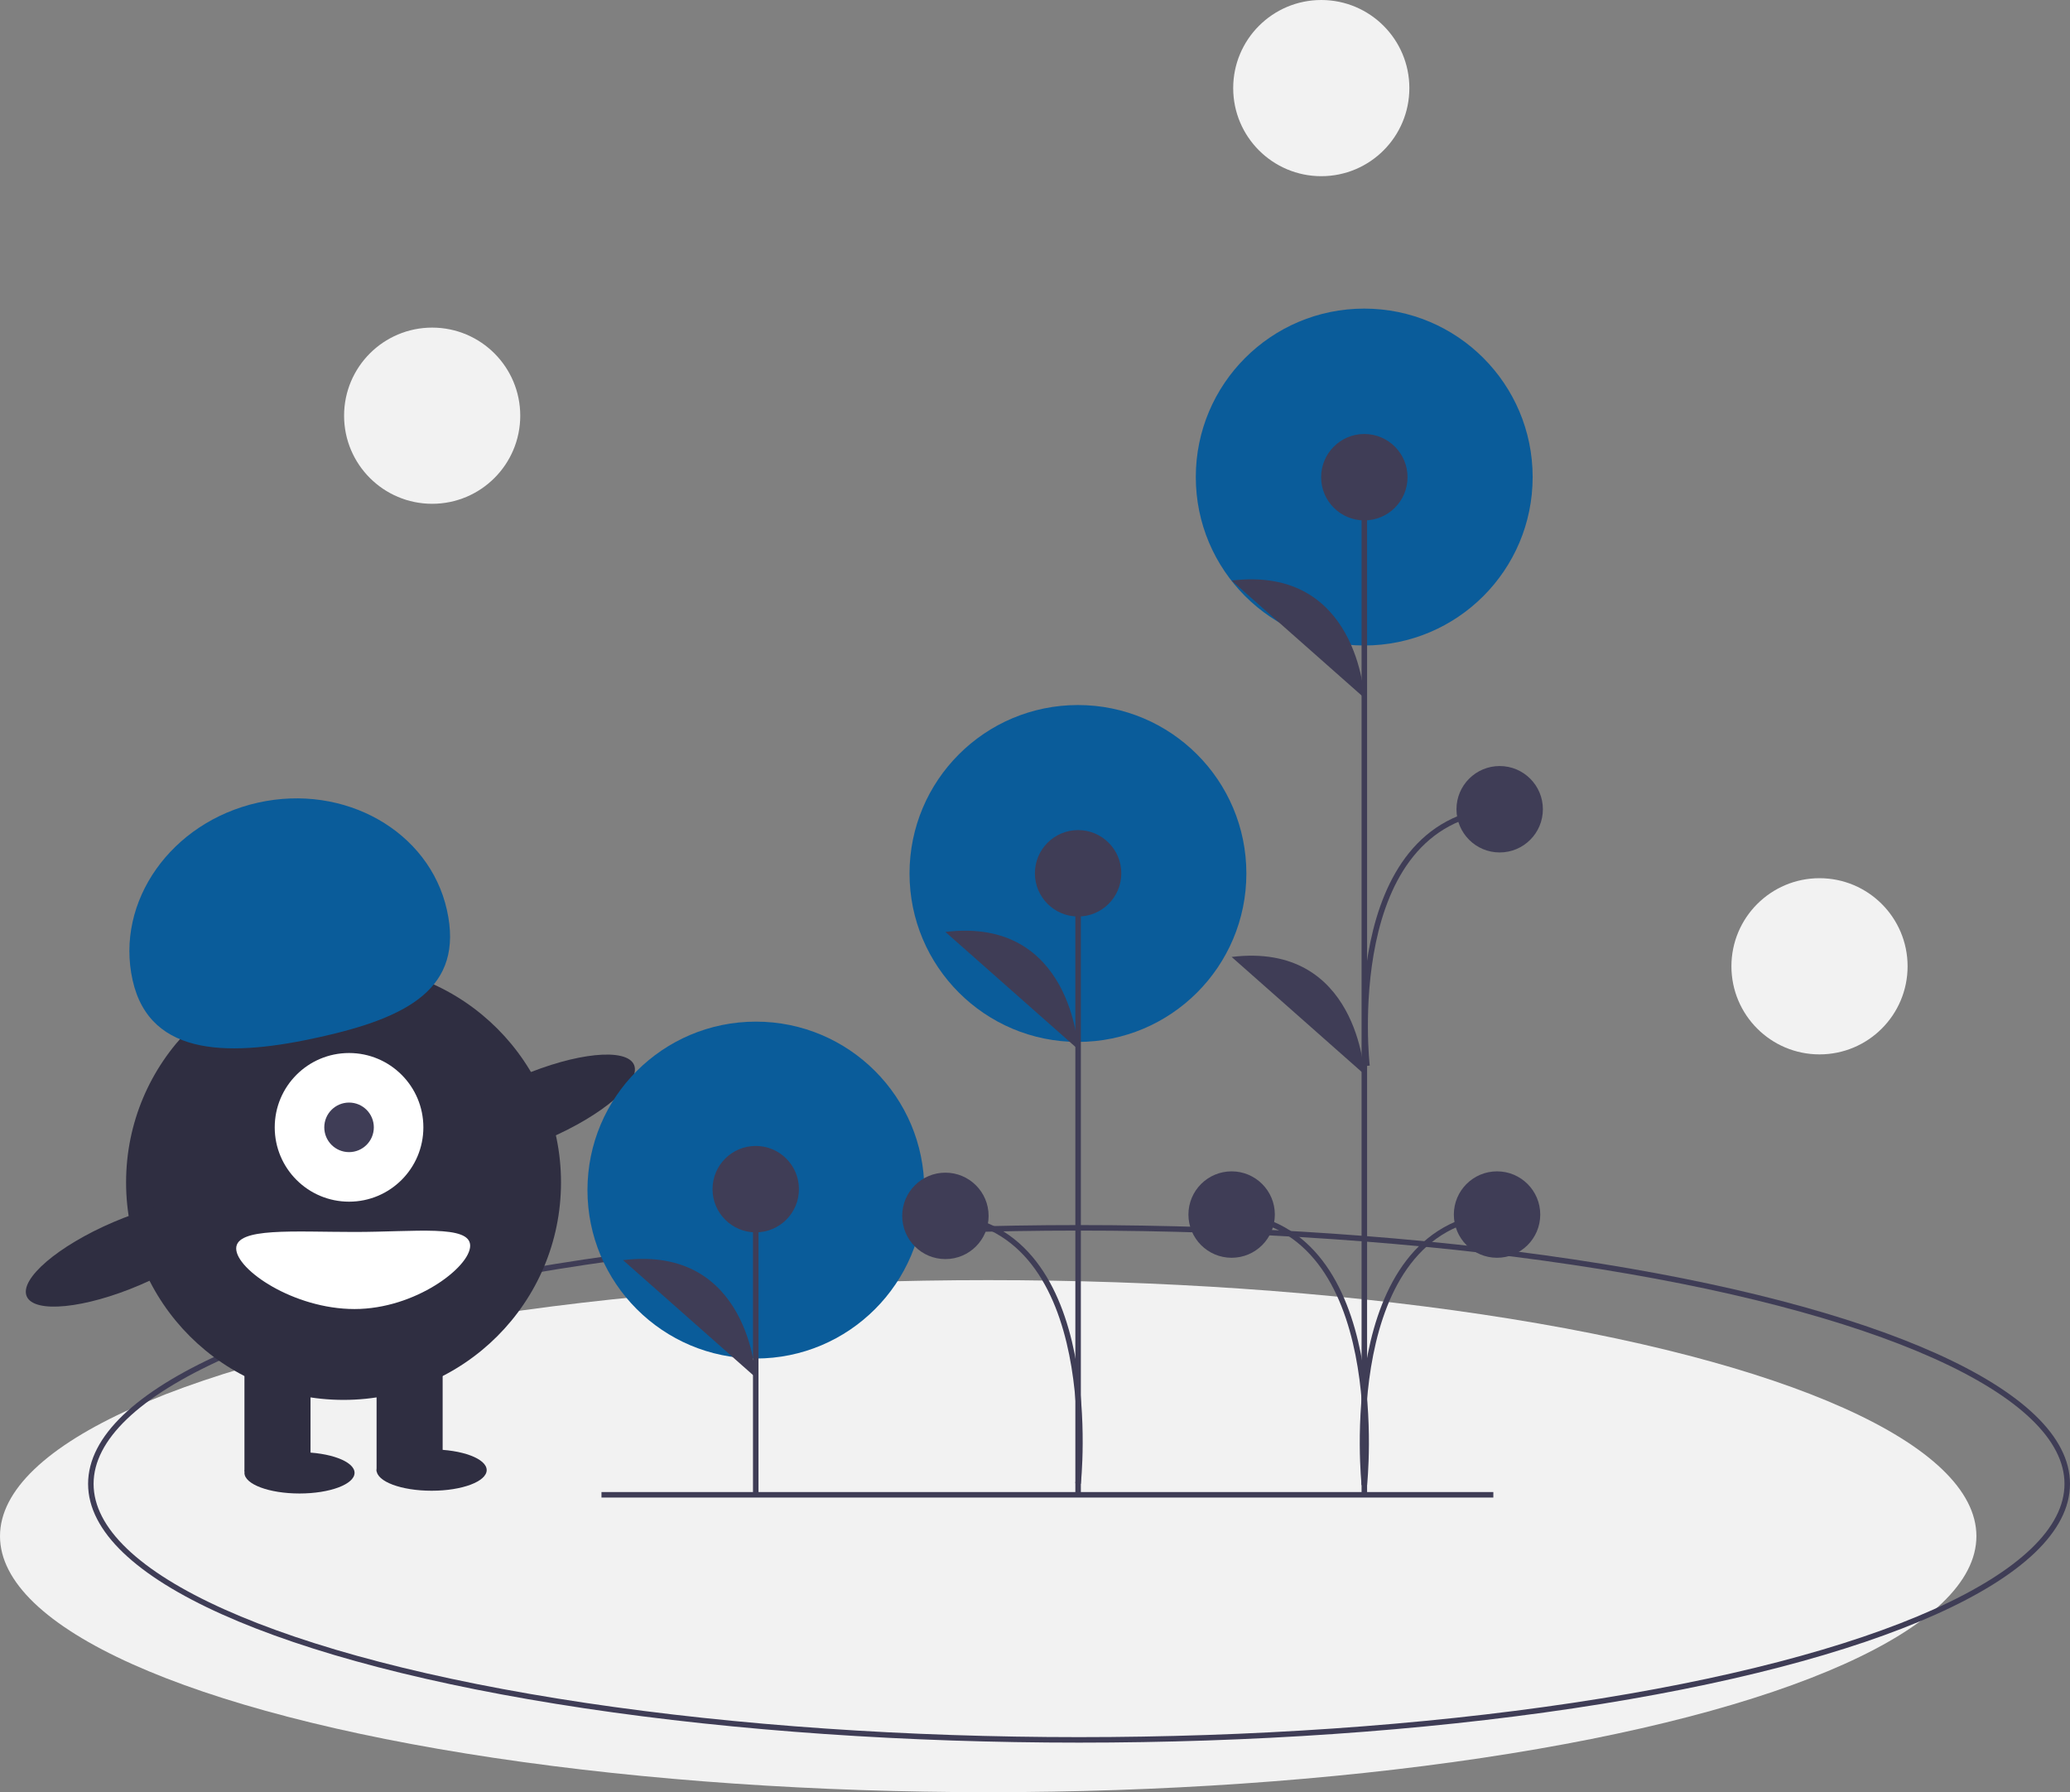 <svg xmlns="http://www.w3.org/2000/svg" id="b82ffadf-cd82-44b9-9c6d-e262570a0ac0" data-name="Layer 1" viewBox="0 0 752 651" class="injected-svg ClassicGrid__ImageFile-sc-td9pmq-4 fNAcXv grid_media" xmlns:xlink="http://www.w3.org/1999/xlink"><rect x="0" y="0" width="752" height="651" fill="#808080" stroke="none"/><title>blooming</title><ellipse cx="359" cy="558" rx="359" ry="93" fill="#f2f2f2"></ellipse><circle cx="495.603" cy="173.285" r="61.186" fill="#0a5c9a"></circle><circle cx="391.603" cy="317.285" r="61.186" fill="#0a5c9a"></circle><ellipse cx="392" cy="539" rx="359" ry="93" fill="none" stroke="#3f3d56" stroke-miterlimit="10" stroke-width="2"></ellipse><circle cx="124.805" cy="429.5" r="79" fill="#2f2e41"></circle><rect x="88.805" y="491.5" width="24" height="43" fill="#2f2e41"></rect><rect x="136.805" y="491.5" width="24" height="43" fill="#2f2e41"></rect><ellipse cx="108.805" cy="535" rx="20" ry="7.5" fill="#2f2e41"></ellipse><ellipse cx="156.805" cy="534" rx="20" ry="7.5" fill="#2f2e41"></ellipse><circle cx="126.805" cy="409.5" r="27" fill="#fff"></circle><circle cx="126.805" cy="409.5" r="9" fill="#3f3d56"></circle><path d="M272.672,480.532c-6.379-28.568,14.012-57.434,45.544-64.475s62.265,10.41,68.644,38.978-14.519,39.104-46.051,46.145S279.051,509.1,272.672,480.532Z" transform="translate(-224.5 -124.5)" fill="#0a5c9a"></path><ellipse cx="418.52" cy="526.844" rx="39.5" ry="12.4" transform="translate(-398.042 82.677) rotate(-23.171)" fill="#2f2e41"></ellipse><ellipse cx="270.52" cy="579.844" rx="39.5" ry="12.4" transform="translate(-430.835 28.718) rotate(-23.171)" fill="#2f2e41"></ellipse><path d="M395.305,577c0,7.732-19.909,23-42,23s-43-14.268-43-22,20.909-6,43-6S395.305,569.268,395.305,577Z" transform="translate(-224.5 -124.5)" fill="#fff"></path><circle cx="274.603" cy="432.285" r="61.186" fill="#0a5c9a"></circle><line x1="274.549" y1="542.937" x2="274.549" y2="431.949" fill="#3f3d56" stroke="#3f3d56" stroke-miterlimit="10" stroke-width="2"></line><circle cx="274.549" cy="431.949" r="15.695" fill="#3f3d56"></circle><path d="M499.049,624.853s-2.242-48.225-48.207-42.619" transform="translate(-224.5 -124.5)" fill="#3f3d56"></path><line x1="495.641" y1="543.716" x2="495.641" y2="173.51" fill="#3f3d56" stroke="#3f3d56" stroke-miterlimit="10" stroke-width="2"></line><circle cx="495.641" cy="173.335" r="15.695" fill="#3f3d56"></circle><circle cx="447.434" cy="441.18" r="15.695" fill="#3f3d56"></circle><path d="M720.141,378.007s-2.242-48.225-48.207-42.619" transform="translate(-224.5 -124.5)" fill="#3f3d56"></path><path d="M720.141,514.719s-2.242-48.225-48.207-42.619" transform="translate(-224.5 -124.5)" fill="#3f3d56"></path><path d="M720.141,663.902s10.09-93.737-48.207-98.221" transform="translate(-224.5 -124.5)" fill="none" stroke="#3f3d56" stroke-miterlimit="10" stroke-width="2"></path><circle cx="543.855" cy="441.18" r="15.695" fill="#3f3d56"></circle><path d="M720.148,663.902s-10.09-93.737,48.207-98.221" transform="translate(-224.5 -124.5)" fill="none" stroke="#3f3d56" stroke-miterlimit="10" stroke-width="2"></path><circle cx="544.811" cy="293.952" r="15.695" fill="#3f3d56"></circle><path d="M721.104,511.673s-10.09-88.737,48.207-93.221" transform="translate(-224.5 -124.5)" fill="none" stroke="#3f3d56" stroke-miterlimit="10" stroke-width="2"></path><line x1="391.659" y1="543.194" x2="391.659" y2="317.217" fill="#3f3d56" stroke="#3f3d56" stroke-miterlimit="10" stroke-width="2"></line><circle cx="391.659" cy="317.217" r="15.695" fill="#3f3d56"></circle><path d="M616.159,505.637s-2.242-48.225-48.207-42.619" transform="translate(-224.5 -124.5)" fill="#3f3d56"></path><path d="M616.159,663.38s10.09-92.737-48.207-97.221" transform="translate(-224.5 -124.5)" fill="none" stroke="#3f3d56" stroke-miterlimit="10" stroke-width="2"></path><circle cx="343.452" cy="441.658" r="15.695" fill="#3f3d56"></circle><line x1="218.507" y1="542.976" x2="542.507" y2="542.976" fill="none" stroke="#3f3d56" stroke-miterlimit="10" stroke-width="2"></line><circle cx="661" cy="351" r="32" fill="#f2f2f2"></circle><circle cx="157" cy="151" r="32" fill="#f2f2f2"></circle><circle cx="480" cy="32" r="32" fill="#f2f2f2"></circle></svg>